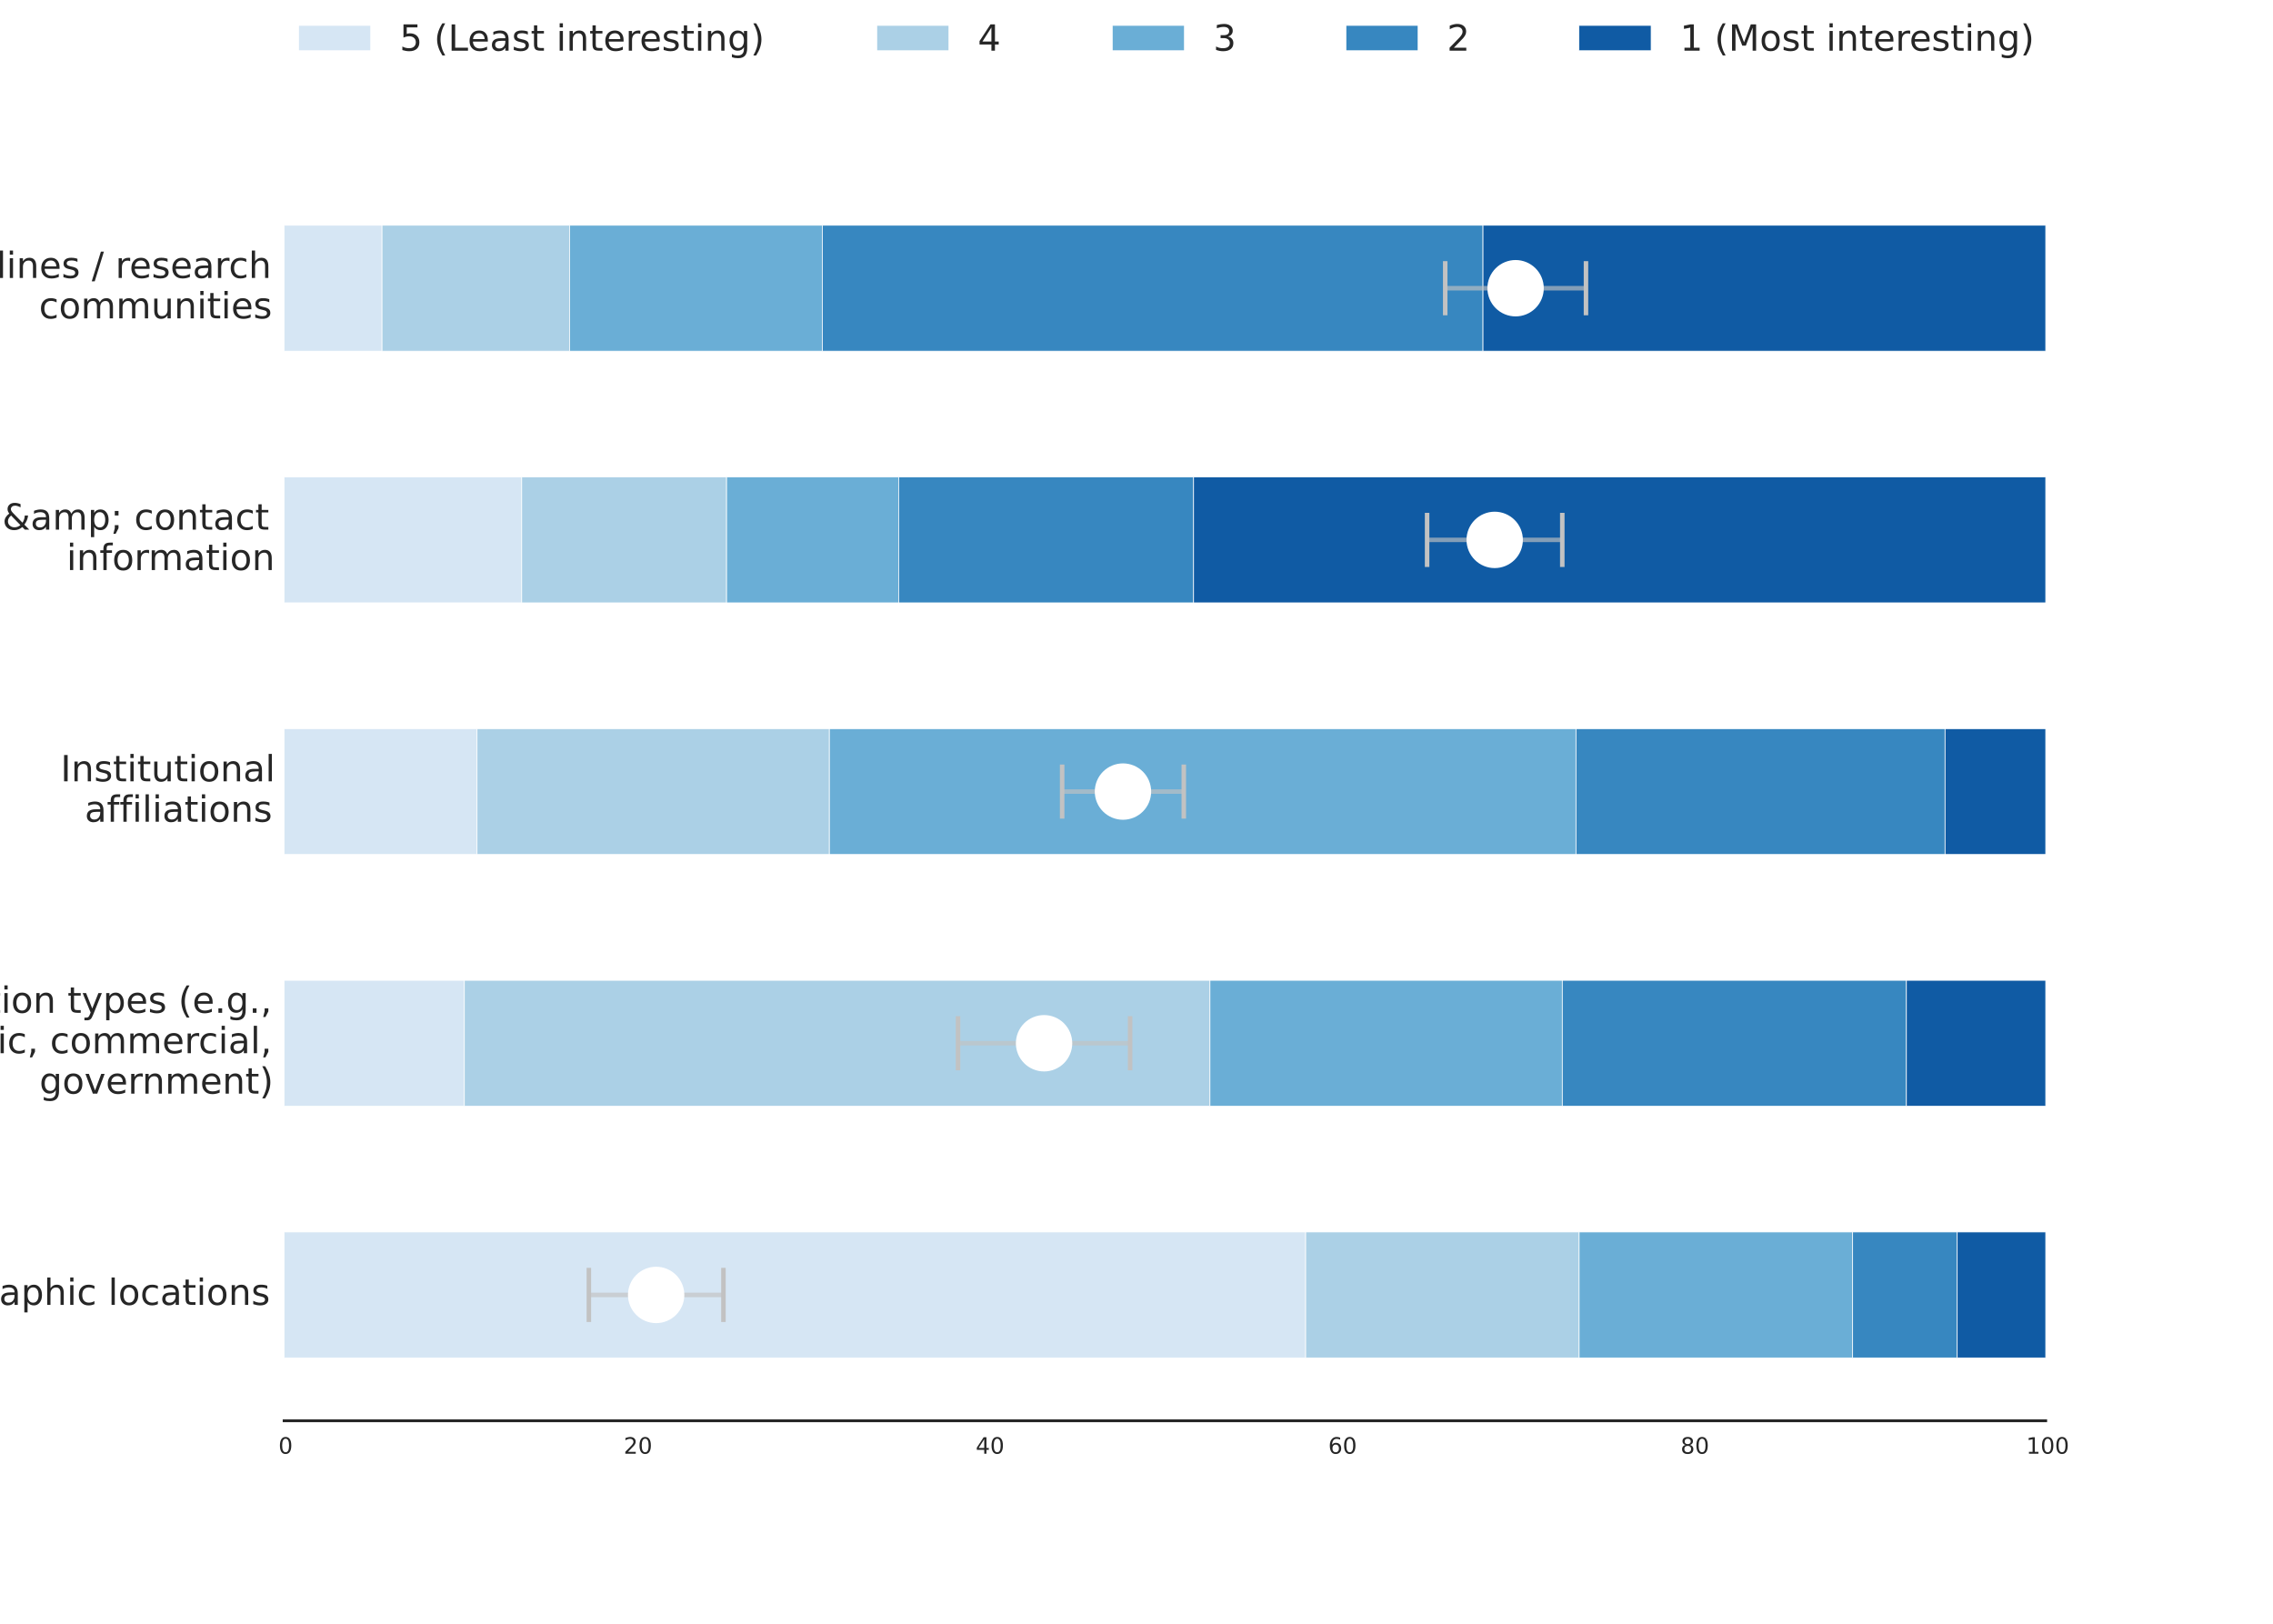 <?xml version="1.0" encoding="utf-8" standalone="no"?>
<!DOCTYPE svg PUBLIC "-//W3C//DTD SVG 1.1//EN"
  "http://www.w3.org/Graphics/SVG/1.1/DTD/svg11.dtd">
<!-- Created with matplotlib (http://matplotlib.org/) -->
<svg height="720pt" version="1.1" viewBox="0 0 1008 720" width="1008pt" xmlns="http://www.w3.org/2000/svg" xmlns:xlink="http://www.w3.org/1999/xlink">
 <defs>
  <style type="text/css">
*{stroke-linecap:butt;stroke-linejoin:round;}
  </style>
 </defs>
 <g id="figure_1">
  <g id="patch_1">
   <path d="
M0 720
L1008 720
L1008 0
L0 0
z
" style="fill:#ffffff;"/>
  </g>
  <g id="axes_1">
   <g id="patch_2">
    <path d="
M126 630
L907.2 630
L907.2 72
L126 72
z
" style="fill:#ffffff;"/>
   </g>
   <g id="matplotlib.axis_1">
    <g id="xtick_1">
     <g id="line2d_1">
      <defs>
       <path d="
M0 0
L0 0" id="m219da94a98" style="stroke:#262626;"/>
      </defs>
      <g>
       <use style="fill:#262626;stroke:#262626;" x="126.0" xlink:href="#m219da94a98" y="630.0"/>
      </g>
     </g>
     <g id="text_1">
      <!-- 0 -->
      <defs>
       <path d="
M31.781 66.406
Q24.172 66.406 20.328 58.906
Q16.5 51.422 16.5 36.375
Q16.5 21.391 20.328 13.891
Q24.172 6.391 31.781 6.391
Q39.453 6.391 43.281 13.891
Q47.125 21.391 47.125 36.375
Q47.125 51.422 43.281 58.906
Q39.453 66.406 31.781 66.406
M31.781 74.219
Q44.047 74.219 50.516 64.516
Q56.984 54.828 56.984 36.375
Q56.984 17.969 50.516 8.266
Q44.047 -1.422 31.781 -1.422
Q19.531 -1.422 13.062 8.266
Q6.594 17.969 6.594 36.375
Q6.594 54.828 13.062 64.516
Q19.531 74.219 31.781 74.219" id="BitstreamVeraSans-Roman-30"/>
      </defs>
      <g style="fill:#262626;" transform="translate(123.48 644.598)scale(0.1 -0.1)">
       <use xlink:href="#BitstreamVeraSans-Roman-30"/>
      </g>
     </g>
    </g>
    <g id="xtick_2">
     <g id="line2d_2">
      <g>
       <use style="fill:#262626;stroke:#262626;" x="282.24" xlink:href="#m219da94a98" y="630.0"/>
      </g>
     </g>
     <g id="text_2">
      <!-- 20 -->
      <defs>
       <path d="
M19.188 8.297
L53.609 8.297
L53.609 0
L7.328 0
L7.328 8.297
Q12.938 14.109 22.625 23.891
Q32.328 33.688 34.812 36.531
Q39.547 41.844 41.422 45.531
Q43.312 49.219 43.312 52.781
Q43.312 58.594 39.234 62.25
Q35.156 65.922 28.609 65.922
Q23.969 65.922 18.812 64.312
Q13.672 62.703 7.812 59.422
L7.812 69.391
Q13.766 71.781 18.938 73
Q24.125 74.219 28.422 74.219
Q39.75 74.219 46.484 68.547
Q53.219 62.891 53.219 53.422
Q53.219 48.922 51.531 44.891
Q49.859 40.875 45.406 35.406
Q44.188 33.984 37.641 27.219
Q31.109 20.453 19.188 8.297" id="BitstreamVeraSans-Roman-32"/>
      </defs>
      <g style="fill:#262626;" transform="translate(276.576 644.598)scale(0.1 -0.1)">
       <use xlink:href="#BitstreamVeraSans-Roman-32"/>
       <use x="63.623" xlink:href="#BitstreamVeraSans-Roman-30"/>
      </g>
     </g>
    </g>
    <g id="xtick_3">
     <g id="line2d_3">
      <g>
       <use style="fill:#262626;stroke:#262626;" x="438.48" xlink:href="#m219da94a98" y="630.0"/>
      </g>
     </g>
     <g id="text_3">
      <!-- 40 -->
      <defs>
       <path d="
M37.797 64.312
L12.891 25.391
L37.797 25.391
z

M35.203 72.906
L47.609 72.906
L47.609 25.391
L58.016 25.391
L58.016 17.188
L47.609 17.188
L47.609 0
L37.797 0
L37.797 17.188
L4.891 17.188
L4.891 26.703
z
" id="BitstreamVeraSans-Roman-34"/>
      </defs>
      <g style="fill:#262626;" transform="translate(432.694 644.598)scale(0.1 -0.1)">
       <use xlink:href="#BitstreamVeraSans-Roman-34"/>
       <use x="63.623" xlink:href="#BitstreamVeraSans-Roman-30"/>
      </g>
     </g>
    </g>
    <g id="xtick_4">
     <g id="line2d_4">
      <g>
       <use style="fill:#262626;stroke:#262626;" x="594.72" xlink:href="#m219da94a98" y="630.0"/>
      </g>
     </g>
     <g id="text_4">
      <!-- 60 -->
      <defs>
       <path d="
M33.016 40.375
Q26.375 40.375 22.484 35.828
Q18.609 31.297 18.609 23.391
Q18.609 15.531 22.484 10.953
Q26.375 6.391 33.016 6.391
Q39.656 6.391 43.531 10.953
Q47.406 15.531 47.406 23.391
Q47.406 31.297 43.531 35.828
Q39.656 40.375 33.016 40.375
M52.594 71.297
L52.594 62.312
Q48.875 64.062 45.094 64.984
Q41.312 65.922 37.594 65.922
Q27.828 65.922 22.672 59.328
Q17.531 52.734 16.797 39.406
Q19.672 43.656 24.016 45.922
Q28.375 48.188 33.594 48.188
Q44.578 48.188 50.953 41.516
Q57.328 34.859 57.328 23.391
Q57.328 12.156 50.688 5.359
Q44.047 -1.422 33.016 -1.422
Q20.359 -1.422 13.672 8.266
Q6.984 17.969 6.984 36.375
Q6.984 53.656 15.188 63.938
Q23.391 74.219 37.203 74.219
Q40.922 74.219 44.703 73.484
Q48.484 72.75 52.594 71.297" id="BitstreamVeraSans-Roman-36"/>
      </defs>
      <g style="fill:#262626;" transform="translate(589.039 644.598)scale(0.1 -0.1)">
       <use xlink:href="#BitstreamVeraSans-Roman-36"/>
       <use x="63.623" xlink:href="#BitstreamVeraSans-Roman-30"/>
      </g>
     </g>
    </g>
    <g id="xtick_5">
     <g id="line2d_5">
      <g>
       <use style="fill:#262626;stroke:#262626;" x="750.96" xlink:href="#m219da94a98" y="630.0"/>
      </g>
     </g>
     <g id="text_5">
      <!-- 80 -->
      <defs>
       <path d="
M31.781 34.625
Q24.75 34.625 20.719 30.859
Q16.703 27.094 16.703 20.516
Q16.703 13.922 20.719 10.156
Q24.75 6.391 31.781 6.391
Q38.812 6.391 42.859 10.172
Q46.922 13.969 46.922 20.516
Q46.922 27.094 42.891 30.859
Q38.875 34.625 31.781 34.625
M21.922 38.812
Q15.578 40.375 12.031 44.719
Q8.5 49.078 8.5 55.328
Q8.5 64.062 14.719 69.141
Q20.953 74.219 31.781 74.219
Q42.672 74.219 48.875 69.141
Q55.078 64.062 55.078 55.328
Q55.078 49.078 51.531 44.719
Q48 40.375 41.703 38.812
Q48.828 37.156 52.797 32.312
Q56.781 27.484 56.781 20.516
Q56.781 9.906 50.312 4.234
Q43.844 -1.422 31.781 -1.422
Q19.734 -1.422 13.25 4.234
Q6.781 9.906 6.781 20.516
Q6.781 27.484 10.781 32.312
Q14.797 37.156 21.922 38.812
M18.312 54.391
Q18.312 48.734 21.844 45.562
Q25.391 42.391 31.781 42.391
Q38.141 42.391 41.719 45.562
Q45.312 48.734 45.312 54.391
Q45.312 60.062 41.719 63.234
Q38.141 66.406 31.781 66.406
Q25.391 66.406 21.844 63.234
Q18.312 60.062 18.312 54.391" id="BitstreamVeraSans-Roman-38"/>
      </defs>
      <g style="fill:#262626;" transform="translate(745.269 644.598)scale(0.1 -0.1)">
       <use xlink:href="#BitstreamVeraSans-Roman-38"/>
       <use x="63.623" xlink:href="#BitstreamVeraSans-Roman-30"/>
      </g>
     </g>
    </g>
    <g id="xtick_6">
     <g id="line2d_6">
      <g>
       <use style="fill:#262626;stroke:#262626;" x="907.2" xlink:href="#m219da94a98" y="630.0"/>
      </g>
     </g>
     <g id="text_6">
      <!-- 100 -->
      <defs>
       <path d="
M12.406 8.297
L28.516 8.297
L28.516 63.922
L10.984 60.406
L10.984 69.391
L28.422 72.906
L38.281 72.906
L38.281 8.297
L54.391 8.297
L54.391 0
L12.406 0
z
" id="BitstreamVeraSans-Roman-31"/>
      </defs>
      <g style="fill:#262626;" transform="translate(898.538 644.598)scale(0.1 -0.1)">
       <use xlink:href="#BitstreamVeraSans-Roman-31"/>
       <use x="63.623" xlink:href="#BitstreamVeraSans-Roman-30"/>
       <use x="127.246" xlink:href="#BitstreamVeraSans-Roman-30"/>
      </g>
     </g>
    </g>
   </g>
   <g id="matplotlib.axis_2">
    <g id="ytick_1">
     <g id="line2d_7">
      <g>
       <use style="fill:#262626;stroke:#262626;" x="126.0" xlink:href="#m219da94a98" y="574.2"/>
      </g>
     </g>
     <g id="text_7">
      <!-- Geographic locations -->
      <defs>
       <path id="BitstreamVeraSans-Roman-20"/>
       <path d="
M54.891 33.016
L54.891 0
L45.906 0
L45.906 32.719
Q45.906 40.484 42.875 44.328
Q39.844 48.188 33.797 48.188
Q26.516 48.188 22.312 43.547
Q18.109 38.922 18.109 30.906
L18.109 0
L9.078 0
L9.078 54.688
L18.109 54.688
L18.109 46.188
Q21.344 51.125 25.703 53.562
Q30.078 56 35.797 56
Q45.219 56 50.047 50.172
Q54.891 44.344 54.891 33.016" id="BitstreamVeraSans-Roman-6e"/>
       <path d="
M34.281 27.484
Q23.391 27.484 19.188 25
Q14.984 22.516 14.984 16.5
Q14.984 11.719 18.141 8.906
Q21.297 6.109 26.703 6.109
Q34.188 6.109 38.703 11.406
Q43.219 16.703 43.219 25.484
L43.219 27.484
z

M52.203 31.203
L52.203 0
L43.219 0
L43.219 8.297
Q40.141 3.328 35.547 0.953
Q30.953 -1.422 24.312 -1.422
Q15.922 -1.422 10.953 3.297
Q6 8.016 6 15.922
Q6 25.141 12.172 29.828
Q18.359 34.516 30.609 34.516
L43.219 34.516
L43.219 35.406
Q43.219 41.609 39.141 45
Q35.062 48.391 27.688 48.391
Q23 48.391 18.547 47.266
Q14.109 46.141 10.016 43.891
L10.016 52.203
Q14.938 54.109 19.578 55.047
Q24.219 56 28.609 56
Q40.484 56 46.344 49.844
Q52.203 43.703 52.203 31.203" id="BitstreamVeraSans-Roman-61"/>
       <path d="
M30.609 48.391
Q23.391 48.391 19.188 42.75
Q14.984 37.109 14.984 27.297
Q14.984 17.484 19.156 11.844
Q23.344 6.203 30.609 6.203
Q37.797 6.203 41.984 11.859
Q46.188 17.531 46.188 27.297
Q46.188 37.016 41.984 42.703
Q37.797 48.391 30.609 48.391
M30.609 56
Q42.328 56 49.016 48.375
Q55.719 40.766 55.719 27.297
Q55.719 13.875 49.016 6.219
Q42.328 -1.422 30.609 -1.422
Q18.844 -1.422 12.172 6.219
Q5.516 13.875 5.516 27.297
Q5.516 40.766 12.172 48.375
Q18.844 56 30.609 56" id="BitstreamVeraSans-Roman-6f"/>
       <path d="
M9.422 75.984
L18.406 75.984
L18.406 0
L9.422 0
z
" id="BitstreamVeraSans-Roman-6c"/>
       <path d="
M44.281 53.078
L44.281 44.578
Q40.484 46.531 36.375 47.5
Q32.281 48.484 27.875 48.484
Q21.188 48.484 17.844 46.438
Q14.5 44.391 14.5 40.281
Q14.5 37.156 16.891 35.375
Q19.281 33.594 26.516 31.984
L29.594 31.297
Q39.156 29.25 43.188 25.516
Q47.219 21.781 47.219 15.094
Q47.219 7.469 41.188 3.016
Q35.156 -1.422 24.609 -1.422
Q20.219 -1.422 15.453 -0.562
Q10.688 0.297 5.422 2
L5.422 11.281
Q10.406 8.688 15.234 7.391
Q20.062 6.109 24.812 6.109
Q31.156 6.109 34.562 8.281
Q37.984 10.453 37.984 14.406
Q37.984 18.062 35.516 20.016
Q33.062 21.969 24.703 23.781
L21.578 24.516
Q13.234 26.266 9.516 29.906
Q5.812 33.547 5.812 39.891
Q5.812 47.609 11.281 51.797
Q16.75 56 26.812 56
Q31.781 56 36.172 55.266
Q40.578 54.547 44.281 53.078" id="BitstreamVeraSans-Roman-73"/>
       <path d="
M59.516 10.406
L59.516 29.984
L43.406 29.984
L43.406 38.094
L69.281 38.094
L69.281 6.781
Q63.578 2.734 56.688 0.656
Q49.812 -1.422 42 -1.422
Q24.906 -1.422 15.25 8.562
Q5.609 18.562 5.609 36.375
Q5.609 54.25 15.25 64.234
Q24.906 74.219 42 74.219
Q49.125 74.219 55.547 72.453
Q61.969 70.703 67.391 67.281
L67.391 56.781
Q61.922 61.422 55.766 63.766
Q49.609 66.109 42.828 66.109
Q29.438 66.109 22.719 58.641
Q16.016 51.172 16.016 36.375
Q16.016 21.625 22.719 14.156
Q29.438 6.688 42.828 6.688
Q48.047 6.688 52.141 7.594
Q56.25 8.5 59.516 10.406" id="BitstreamVeraSans-Roman-47"/>
       <path d="
M9.422 54.688
L18.406 54.688
L18.406 0
L9.422 0
z

M9.422 75.984
L18.406 75.984
L18.406 64.594
L9.422 64.594
z
" id="BitstreamVeraSans-Roman-69"/>
       <path d="
M54.891 33.016
L54.891 0
L45.906 0
L45.906 32.719
Q45.906 40.484 42.875 44.328
Q39.844 48.188 33.797 48.188
Q26.516 48.188 22.312 43.547
Q18.109 38.922 18.109 30.906
L18.109 0
L9.078 0
L9.078 75.984
L18.109 75.984
L18.109 46.188
Q21.344 51.125 25.703 53.562
Q30.078 56 35.797 56
Q45.219 56 50.047 50.172
Q54.891 44.344 54.891 33.016" id="BitstreamVeraSans-Roman-68"/>
       <path d="
M48.781 52.594
L48.781 44.188
Q44.969 46.297 41.141 47.344
Q37.312 48.391 33.406 48.391
Q24.656 48.391 19.812 42.844
Q14.984 37.312 14.984 27.297
Q14.984 17.281 19.812 11.734
Q24.656 6.203 33.406 6.203
Q37.312 6.203 41.141 7.25
Q44.969 8.297 48.781 10.406
L48.781 2.094
Q45.016 0.344 40.984 -0.531
Q36.969 -1.422 32.422 -1.422
Q20.062 -1.422 12.781 6.344
Q5.516 14.109 5.516 27.297
Q5.516 40.672 12.859 48.328
Q20.219 56 33.016 56
Q37.156 56 41.109 55.141
Q45.062 54.297 48.781 52.594" id="BitstreamVeraSans-Roman-63"/>
       <path d="
M56.203 29.594
L56.203 25.203
L14.891 25.203
Q15.484 15.922 20.484 11.062
Q25.484 6.203 34.422 6.203
Q39.594 6.203 44.453 7.469
Q49.312 8.734 54.109 11.281
L54.109 2.781
Q49.266 0.734 44.188 -0.344
Q39.109 -1.422 33.891 -1.422
Q20.797 -1.422 13.156 6.188
Q5.516 13.812 5.516 26.812
Q5.516 40.234 12.766 48.109
Q20.016 56 32.328 56
Q43.359 56 49.781 48.891
Q56.203 41.797 56.203 29.594
M47.219 32.234
Q47.125 39.594 43.094 43.984
Q39.062 48.391 32.422 48.391
Q24.906 48.391 20.391 44.141
Q15.875 39.891 15.188 32.172
z
" id="BitstreamVeraSans-Roman-65"/>
       <path d="
M45.406 27.984
Q45.406 37.75 41.375 43.109
Q37.359 48.484 30.078 48.484
Q22.859 48.484 18.828 43.109
Q14.797 37.75 14.797 27.984
Q14.797 18.266 18.828 12.891
Q22.859 7.516 30.078 7.516
Q37.359 7.516 41.375 12.891
Q45.406 18.266 45.406 27.984
M54.391 6.781
Q54.391 -7.172 48.188 -13.984
Q42 -20.797 29.203 -20.797
Q24.469 -20.797 20.266 -20.094
Q16.062 -19.391 12.109 -17.922
L12.109 -9.188
Q16.062 -11.328 19.922 -12.344
Q23.781 -13.375 27.781 -13.375
Q36.625 -13.375 41.016 -8.766
Q45.406 -4.156 45.406 5.172
L45.406 9.625
Q42.625 4.781 38.281 2.391
Q33.938 0 27.875 0
Q17.828 0 11.672 7.656
Q5.516 15.328 5.516 27.984
Q5.516 40.672 11.672 48.328
Q17.828 56 27.875 56
Q33.938 56 38.281 53.609
Q42.625 51.219 45.406 46.391
L45.406 54.688
L54.391 54.688
z
" id="BitstreamVeraSans-Roman-67"/>
       <path d="
M41.109 46.297
Q39.594 47.172 37.812 47.578
Q36.031 48 33.891 48
Q26.266 48 22.188 43.047
Q18.109 38.094 18.109 28.812
L18.109 0
L9.078 0
L9.078 54.688
L18.109 54.688
L18.109 46.188
Q20.953 51.172 25.484 53.578
Q30.031 56 36.531 56
Q37.453 56 38.578 55.875
Q39.703 55.766 41.062 55.516
z
" id="BitstreamVeraSans-Roman-72"/>
       <path d="
M18.312 70.219
L18.312 54.688
L36.812 54.688
L36.812 47.703
L18.312 47.703
L18.312 18.016
Q18.312 11.328 20.141 9.422
Q21.969 7.516 27.594 7.516
L36.812 7.516
L36.812 0
L27.594 0
Q17.188 0 13.234 3.875
Q9.281 7.766 9.281 18.016
L9.281 47.703
L2.688 47.703
L2.688 54.688
L9.281 54.688
L9.281 70.219
z
" id="BitstreamVeraSans-Roman-74"/>
       <path d="
M18.109 8.203
L18.109 -20.797
L9.078 -20.797
L9.078 54.688
L18.109 54.688
L18.109 46.391
Q20.953 51.266 25.266 53.625
Q29.594 56 35.594 56
Q45.562 56 51.781 48.094
Q58.016 40.188 58.016 27.297
Q58.016 14.406 51.781 6.484
Q45.562 -1.422 35.594 -1.422
Q29.594 -1.422 25.266 0.953
Q20.953 3.328 18.109 8.203
M48.688 27.297
Q48.688 37.203 44.609 42.844
Q40.531 48.484 33.406 48.484
Q26.266 48.484 22.188 42.844
Q18.109 37.203 18.109 27.297
Q18.109 17.391 22.188 11.75
Q26.266 6.109 33.406 6.109
Q40.531 6.109 44.609 11.75
Q48.688 17.391 48.688 27.297" id="BitstreamVeraSans-Roman-70"/>
      </defs>
      <g style="fill:#262626;" transform="translate(-49.237 578.615)scale(0.16 -0.16)">
       <use xlink:href="#BitstreamVeraSans-Roman-47"/>
       <use x="77.49" xlink:href="#BitstreamVeraSans-Roman-65"/>
       <use x="139.014" xlink:href="#BitstreamVeraSans-Roman-6f"/>
       <use x="200.195" xlink:href="#BitstreamVeraSans-Roman-67"/>
       <use x="263.672" xlink:href="#BitstreamVeraSans-Roman-72"/>
       <use x="304.785" xlink:href="#BitstreamVeraSans-Roman-61"/>
       <use x="366.064" xlink:href="#BitstreamVeraSans-Roman-70"/>
       <use x="429.541" xlink:href="#BitstreamVeraSans-Roman-68"/>
       <use x="492.92" xlink:href="#BitstreamVeraSans-Roman-69"/>
       <use x="520.703" xlink:href="#BitstreamVeraSans-Roman-63"/>
       <use x="575.684" xlink:href="#BitstreamVeraSans-Roman-20"/>
       <use x="607.471" xlink:href="#BitstreamVeraSans-Roman-6c"/>
       <use x="635.254" xlink:href="#BitstreamVeraSans-Roman-6f"/>
       <use x="696.436" xlink:href="#BitstreamVeraSans-Roman-63"/>
       <use x="751.416" xlink:href="#BitstreamVeraSans-Roman-61"/>
       <use x="812.695" xlink:href="#BitstreamVeraSans-Roman-74"/>
       <use x="851.904" xlink:href="#BitstreamVeraSans-Roman-69"/>
       <use x="879.688" xlink:href="#BitstreamVeraSans-Roman-6f"/>
       <use x="940.869" xlink:href="#BitstreamVeraSans-Roman-6e"/>
       <use x="1004.248" xlink:href="#BitstreamVeraSans-Roman-73"/>
      </g>
     </g>
    </g>
    <g id="ytick_2">
     <g id="line2d_8">
      <g>
       <use style="fill:#262626;stroke:#262626;" x="126.0" xlink:href="#m219da94a98" y="462.6"/>
      </g>
     </g>
     <g id="text_8">
      <!-- Institution types (e.g., -->
      <defs>
       <path d="
M31 75.875
Q24.469 64.656 21.281 53.656
Q18.109 42.672 18.109 31.391
Q18.109 20.125 21.312 9.062
Q24.516 -2 31 -13.188
L23.188 -13.188
Q15.875 -1.703 12.234 9.375
Q8.594 20.453 8.594 31.391
Q8.594 42.281 12.203 53.312
Q15.828 64.359 23.188 75.875
z
" id="BitstreamVeraSans-Roman-28"/>
       <path d="
M11.719 12.406
L22.016 12.406
L22.016 4
L14.016 -11.625
L7.719 -11.625
L11.719 4
z
" id="BitstreamVeraSans-Roman-2c"/>
       <path d="
M10.688 12.406
L21 12.406
L21 0
L10.688 0
z
" id="BitstreamVeraSans-Roman-2e"/>
       <path d="
M32.172 -5.078
Q28.375 -14.844 24.75 -17.812
Q21.141 -20.797 15.094 -20.797
L7.906 -20.797
L7.906 -13.281
L13.188 -13.281
Q16.891 -13.281 18.938 -11.516
Q21 -9.766 23.484 -3.219
L25.094 0.875
L2.984 54.688
L12.5 54.688
L29.594 11.922
L46.688 54.688
L56.203 54.688
z
" id="BitstreamVeraSans-Roman-79"/>
       <path d="
M8.5 21.578
L8.5 54.688
L17.484 54.688
L17.484 21.922
Q17.484 14.156 20.5 10.266
Q23.531 6.391 29.594 6.391
Q36.859 6.391 41.078 11.031
Q45.312 15.672 45.312 23.688
L45.312 54.688
L54.297 54.688
L54.297 0
L45.312 0
L45.312 8.406
Q42.047 3.422 37.719 1
Q33.406 -1.422 27.688 -1.422
Q18.266 -1.422 13.375 4.438
Q8.5 10.297 8.5 21.578" id="BitstreamVeraSans-Roman-75"/>
       <path d="
M9.812 72.906
L19.672 72.906
L19.672 0
L9.812 0
z
" id="BitstreamVeraSans-Roman-49"/>
      </defs>
      <g style="fill:#262626;" transform="translate(-56.16 449.099)scale(0.16 -0.16)">
       <use xlink:href="#BitstreamVeraSans-Roman-49"/>
       <use x="29.492" xlink:href="#BitstreamVeraSans-Roman-6e"/>
       <use x="92.871" xlink:href="#BitstreamVeraSans-Roman-73"/>
       <use x="144.971" xlink:href="#BitstreamVeraSans-Roman-74"/>
       <use x="184.18" xlink:href="#BitstreamVeraSans-Roman-69"/>
       <use x="211.963" xlink:href="#BitstreamVeraSans-Roman-74"/>
       <use x="251.172" xlink:href="#BitstreamVeraSans-Roman-75"/>
       <use x="314.551" xlink:href="#BitstreamVeraSans-Roman-74"/>
       <use x="353.76" xlink:href="#BitstreamVeraSans-Roman-69"/>
       <use x="381.543" xlink:href="#BitstreamVeraSans-Roman-6f"/>
       <use x="442.725" xlink:href="#BitstreamVeraSans-Roman-6e"/>
       <use x="506.104" xlink:href="#BitstreamVeraSans-Roman-20"/>
       <use x="537.891" xlink:href="#BitstreamVeraSans-Roman-74"/>
       <use x="577.1" xlink:href="#BitstreamVeraSans-Roman-79"/>
       <use x="636.279" xlink:href="#BitstreamVeraSans-Roman-70"/>
       <use x="699.756" xlink:href="#BitstreamVeraSans-Roman-65"/>
       <use x="761.279" xlink:href="#BitstreamVeraSans-Roman-73"/>
       <use x="813.379" xlink:href="#BitstreamVeraSans-Roman-20"/>
       <use x="845.166" xlink:href="#BitstreamVeraSans-Roman-28"/>
       <use x="884.18" xlink:href="#BitstreamVeraSans-Roman-65"/>
       <use x="945.703" xlink:href="#BitstreamVeraSans-Roman-2e"/>
       <use x="977.49" xlink:href="#BitstreamVeraSans-Roman-67"/>
       <use x="1040.967" xlink:href="#BitstreamVeraSans-Roman-2e"/>
       <use x="1072.754" xlink:href="#BitstreamVeraSans-Roman-2c"/>
      </g>
      <!-- academic, commercial, -->
      <defs>
       <path d="
M45.406 46.391
L45.406 75.984
L54.391 75.984
L54.391 0
L45.406 0
L45.406 8.203
Q42.578 3.328 38.25 0.953
Q33.938 -1.422 27.875 -1.422
Q17.969 -1.422 11.734 6.484
Q5.516 14.406 5.516 27.297
Q5.516 40.188 11.734 48.094
Q17.969 56 27.875 56
Q33.938 56 38.25 53.625
Q42.578 51.266 45.406 46.391
M14.797 27.297
Q14.797 17.391 18.875 11.75
Q22.953 6.109 30.078 6.109
Q37.203 6.109 41.297 11.75
Q45.406 17.391 45.406 27.297
Q45.406 37.203 41.297 42.844
Q37.203 48.484 30.078 48.484
Q22.953 48.484 18.875 42.844
Q14.797 37.203 14.797 27.297" id="BitstreamVeraSans-Roman-64"/>
       <path d="
M52 44.188
Q55.375 50.25 60.062 53.125
Q64.75 56 71.094 56
Q79.641 56 84.281 50.016
Q88.922 44.047 88.922 33.016
L88.922 0
L79.891 0
L79.891 32.719
Q79.891 40.578 77.094 44.375
Q74.312 48.188 68.609 48.188
Q61.625 48.188 57.562 43.547
Q53.516 38.922 53.516 30.906
L53.516 0
L44.484 0
L44.484 32.719
Q44.484 40.625 41.703 44.406
Q38.922 48.188 33.109 48.188
Q26.219 48.188 22.156 43.531
Q18.109 38.875 18.109 30.906
L18.109 0
L9.078 0
L9.078 54.688
L18.109 54.688
L18.109 46.188
Q21.188 51.219 25.484 53.609
Q29.781 56 35.688 56
Q41.656 56 45.828 52.969
Q50 49.953 52 44.188" id="BitstreamVeraSans-Roman-6d"/>
      </defs>
      <g style="fill:#262626;" transform="translate(-65.243 467.015)scale(0.16 -0.16)">
       <use xlink:href="#BitstreamVeraSans-Roman-61"/>
       <use x="61.279" xlink:href="#BitstreamVeraSans-Roman-63"/>
       <use x="116.26" xlink:href="#BitstreamVeraSans-Roman-61"/>
       <use x="177.539" xlink:href="#BitstreamVeraSans-Roman-64"/>
       <use x="241.016" xlink:href="#BitstreamVeraSans-Roman-65"/>
       <use x="302.539" xlink:href="#BitstreamVeraSans-Roman-6d"/>
       <use x="399.951" xlink:href="#BitstreamVeraSans-Roman-69"/>
       <use x="427.734" xlink:href="#BitstreamVeraSans-Roman-63"/>
       <use x="482.715" xlink:href="#BitstreamVeraSans-Roman-2c"/>
       <use x="514.502" xlink:href="#BitstreamVeraSans-Roman-20"/>
       <use x="546.289" xlink:href="#BitstreamVeraSans-Roman-63"/>
       <use x="601.27" xlink:href="#BitstreamVeraSans-Roman-6f"/>
       <use x="662.451" xlink:href="#BitstreamVeraSans-Roman-6d"/>
       <use x="759.863" xlink:href="#BitstreamVeraSans-Roman-6d"/>
       <use x="857.275" xlink:href="#BitstreamVeraSans-Roman-65"/>
       <use x="918.799" xlink:href="#BitstreamVeraSans-Roman-72"/>
       <use x="957.662" xlink:href="#BitstreamVeraSans-Roman-63"/>
       <use x="1012.643" xlink:href="#BitstreamVeraSans-Roman-69"/>
       <use x="1040.426" xlink:href="#BitstreamVeraSans-Roman-61"/>
       <use x="1101.705" xlink:href="#BitstreamVeraSans-Roman-6c"/>
       <use x="1129.488" xlink:href="#BitstreamVeraSans-Roman-2c"/>
      </g>
      <!-- government) -->
      <defs>
       <path d="
M2.984 54.688
L12.5 54.688
L29.594 8.797
L46.688 54.688
L56.203 54.688
L35.688 0
L23.484 0
z
" id="BitstreamVeraSans-Roman-76"/>
       <path d="
M8.016 75.875
L15.828 75.875
Q23.141 64.359 26.781 53.312
Q30.422 42.281 30.422 31.391
Q30.422 20.453 26.781 9.375
Q23.141 -1.703 15.828 -13.188
L8.016 -13.188
Q14.5 -2 17.703 9.062
Q20.906 20.125 20.906 31.391
Q20.906 42.672 17.703 53.656
Q14.5 64.656 8.016 75.875" id="BitstreamVeraSans-Roman-29"/>
      </defs>
      <g style="fill:#262626;" transform="translate(17.473 484.932)scale(0.16 -0.16)">
       <use xlink:href="#BitstreamVeraSans-Roman-67"/>
       <use x="63.477" xlink:href="#BitstreamVeraSans-Roman-6f"/>
       <use x="124.658" xlink:href="#BitstreamVeraSans-Roman-76"/>
       <use x="183.838" xlink:href="#BitstreamVeraSans-Roman-65"/>
       <use x="245.361" xlink:href="#BitstreamVeraSans-Roman-72"/>
       <use x="284.725" xlink:href="#BitstreamVeraSans-Roman-6e"/>
       <use x="348.104" xlink:href="#BitstreamVeraSans-Roman-6d"/>
       <use x="445.516" xlink:href="#BitstreamVeraSans-Roman-65"/>
       <use x="507.039" xlink:href="#BitstreamVeraSans-Roman-6e"/>
       <use x="570.418" xlink:href="#BitstreamVeraSans-Roman-74"/>
       <use x="609.627" xlink:href="#BitstreamVeraSans-Roman-29"/>
      </g>
     </g>
    </g>
    <g id="ytick_3">
     <g id="line2d_9">
      <g>
       <use style="fill:#262626;stroke:#262626;" x="126.0" xlink:href="#m219da94a98" y="351.0"/>
      </g>
     </g>
     <g id="text_9">
      <!-- Institutional -->
      <g style="fill:#262626;" transform="translate(26.848 346.457)scale(0.16 -0.16)">
       <use xlink:href="#BitstreamVeraSans-Roman-49"/>
       <use x="29.492" xlink:href="#BitstreamVeraSans-Roman-6e"/>
       <use x="92.871" xlink:href="#BitstreamVeraSans-Roman-73"/>
       <use x="144.971" xlink:href="#BitstreamVeraSans-Roman-74"/>
       <use x="184.18" xlink:href="#BitstreamVeraSans-Roman-69"/>
       <use x="211.963" xlink:href="#BitstreamVeraSans-Roman-74"/>
       <use x="251.172" xlink:href="#BitstreamVeraSans-Roman-75"/>
       <use x="314.551" xlink:href="#BitstreamVeraSans-Roman-74"/>
       <use x="353.76" xlink:href="#BitstreamVeraSans-Roman-69"/>
       <use x="381.543" xlink:href="#BitstreamVeraSans-Roman-6f"/>
       <use x="442.725" xlink:href="#BitstreamVeraSans-Roman-6e"/>
       <use x="506.104" xlink:href="#BitstreamVeraSans-Roman-61"/>
       <use x="567.383" xlink:href="#BitstreamVeraSans-Roman-6c"/>
      </g>
      <!-- affiliations -->
      <defs>
       <path d="
M37.109 75.984
L37.109 68.5
L28.516 68.5
Q23.688 68.5 21.797 66.547
Q19.922 64.594 19.922 59.516
L19.922 54.688
L34.719 54.688
L34.719 47.703
L19.922 47.703
L19.922 0
L10.891 0
L10.891 47.703
L2.297 47.703
L2.297 54.688
L10.891 54.688
L10.891 58.5
Q10.891 67.625 15.141 71.797
Q19.391 75.984 28.609 75.984
z
" id="BitstreamVeraSans-Roman-66"/>
      </defs>
      <g style="fill:#262626;" transform="translate(37.547 364.373)scale(0.16 -0.16)">
       <use xlink:href="#BitstreamVeraSans-Roman-61"/>
       <use x="61.279" xlink:href="#BitstreamVeraSans-Roman-66"/>
       <use x="96.484" xlink:href="#BitstreamVeraSans-Roman-66"/>
       <use x="131.689" xlink:href="#BitstreamVeraSans-Roman-69"/>
       <use x="159.473" xlink:href="#BitstreamVeraSans-Roman-6c"/>
       <use x="187.256" xlink:href="#BitstreamVeraSans-Roman-69"/>
       <use x="215.039" xlink:href="#BitstreamVeraSans-Roman-61"/>
       <use x="276.318" xlink:href="#BitstreamVeraSans-Roman-74"/>
       <use x="315.527" xlink:href="#BitstreamVeraSans-Roman-69"/>
       <use x="343.311" xlink:href="#BitstreamVeraSans-Roman-6f"/>
       <use x="404.492" xlink:href="#BitstreamVeraSans-Roman-6e"/>
       <use x="467.871" xlink:href="#BitstreamVeraSans-Roman-73"/>
      </g>
     </g>
    </g>
    <g id="ytick_4">
     <g id="line2d_10">
      <g>
       <use style="fill:#262626;stroke:#262626;" x="126.0" xlink:href="#m219da94a98" y="239.4"/>
      </g>
     </g>
     <g id="text_10">
      <!-- Names &amp;amp; contact -->
      <defs>
       <path d="
M11.719 51.703
L22.016 51.703
L22.016 39.312
L11.719 39.312
z

M11.719 12.406
L22.016 12.406
L22.016 4
L14.016 -11.625
L7.719 -11.625
L11.719 4
z
" id="BitstreamVeraSans-Roman-3b"/>
       <path d="
M9.812 72.906
L23.094 72.906
L55.422 11.922
L55.422 72.906
L64.984 72.906
L64.984 0
L51.703 0
L19.391 60.984
L19.391 0
L9.812 0
z
" id="BitstreamVeraSans-Roman-4e"/>
       <path d="
M24.312 39.203
Q19.875 35.25 17.797 31.312
Q15.719 27.391 15.719 23.094
Q15.719 15.969 20.891 11.234
Q26.078 6.5 33.891 6.5
Q38.531 6.5 42.578 8.031
Q46.625 9.578 50.203 12.703
z

M31.203 44.672
L56 19.281
Q58.891 23.641 60.5 28.594
Q62.109 33.547 62.406 39.109
L71.484 39.109
Q70.906 32.672 68.359 26.359
Q65.828 20.062 61.281 13.922
L74.906 0
L62.594 0
L55.609 7.172
Q50.531 2.828 44.969 0.703
Q39.406 -1.422 33.016 -1.422
Q21.234 -1.422 13.766 5.297
Q6.297 12.016 6.297 22.516
Q6.297 28.766 9.562 34.25
Q12.844 39.75 19.391 44.578
Q17.047 47.656 15.812 50.703
Q14.594 53.766 14.594 56.688
Q14.594 64.594 20.016 69.406
Q25.438 74.219 34.422 74.219
Q38.484 74.219 42.5 73.344
Q46.531 72.469 50.688 70.703
L50.688 61.812
Q46.438 64.109 42.578 65.297
Q38.719 66.5 35.406 66.5
Q30.281 66.5 27.078 63.781
Q23.875 61.078 23.875 56.781
Q23.875 54.297 25.312 51.781
Q26.766 49.266 31.203 44.672" id="BitstreamVeraSans-Roman-26"/>
      </defs>
      <g style="fill:#262626;" transform="translate(-59.617 234.857)scale(0.16 -0.16)">
       <use xlink:href="#BitstreamVeraSans-Roman-4e"/>
       <use x="74.805" xlink:href="#BitstreamVeraSans-Roman-61"/>
       <use x="136.084" xlink:href="#BitstreamVeraSans-Roman-6d"/>
       <use x="233.496" xlink:href="#BitstreamVeraSans-Roman-65"/>
       <use x="295.02" xlink:href="#BitstreamVeraSans-Roman-73"/>
       <use x="347.119" xlink:href="#BitstreamVeraSans-Roman-20"/>
       <use x="378.906" xlink:href="#BitstreamVeraSans-Roman-26"/>
       <use x="456.885" xlink:href="#BitstreamVeraSans-Roman-61"/>
       <use x="518.164" xlink:href="#BitstreamVeraSans-Roman-6d"/>
       <use x="615.576" xlink:href="#BitstreamVeraSans-Roman-70"/>
       <use x="679.053" xlink:href="#BitstreamVeraSans-Roman-3b"/>
       <use x="712.744" xlink:href="#BitstreamVeraSans-Roman-20"/>
       <use x="744.531" xlink:href="#BitstreamVeraSans-Roman-63"/>
       <use x="799.512" xlink:href="#BitstreamVeraSans-Roman-6f"/>
       <use x="860.693" xlink:href="#BitstreamVeraSans-Roman-6e"/>
       <use x="924.072" xlink:href="#BitstreamVeraSans-Roman-74"/>
       <use x="963.281" xlink:href="#BitstreamVeraSans-Roman-61"/>
       <use x="1024.561" xlink:href="#BitstreamVeraSans-Roman-63"/>
       <use x="1079.541" xlink:href="#BitstreamVeraSans-Roman-74"/>
      </g>
      <!-- information -->
      <g style="fill:#262626;" transform="translate(29.523 252.773)scale(0.16 -0.16)">
       <use xlink:href="#BitstreamVeraSans-Roman-69"/>
       <use x="27.783" xlink:href="#BitstreamVeraSans-Roman-6e"/>
       <use x="91.162" xlink:href="#BitstreamVeraSans-Roman-66"/>
       <use x="126.367" xlink:href="#BitstreamVeraSans-Roman-6f"/>
       <use x="187.549" xlink:href="#BitstreamVeraSans-Roman-72"/>
       <use x="226.912" xlink:href="#BitstreamVeraSans-Roman-6d"/>
       <use x="324.324" xlink:href="#BitstreamVeraSans-Roman-61"/>
       <use x="385.604" xlink:href="#BitstreamVeraSans-Roman-74"/>
       <use x="424.812" xlink:href="#BitstreamVeraSans-Roman-69"/>
       <use x="452.596" xlink:href="#BitstreamVeraSans-Roman-6f"/>
       <use x="513.777" xlink:href="#BitstreamVeraSans-Roman-6e"/>
      </g>
     </g>
    </g>
    <g id="ytick_5">
     <g id="line2d_11">
      <g>
       <use style="fill:#262626;stroke:#262626;" x="126.0" xlink:href="#m219da94a98" y="127.8"/>
      </g>
     </g>
     <g id="text_11">
      <!-- Disciplines / research -->
      <defs>
       <path d="
M19.672 64.797
L19.672 8.109
L31.594 8.109
Q46.688 8.109 53.688 14.938
Q60.688 21.781 60.688 36.531
Q60.688 51.172 53.688 57.984
Q46.688 64.797 31.594 64.797
z

M9.812 72.906
L30.078 72.906
Q51.266 72.906 61.172 64.094
Q71.094 55.281 71.094 36.531
Q71.094 17.672 61.125 8.828
Q51.172 0 30.078 0
L9.812 0
z
" id="BitstreamVeraSans-Roman-44"/>
       <path d="
M25.391 72.906
L33.688 72.906
L8.297 -9.281
L0 -9.281
z
" id="BitstreamVeraSans-Roman-2f"/>
      </defs>
      <g style="fill:#262626;" transform="translate(-50.115 123.257)scale(0.16 -0.16)">
       <use xlink:href="#BitstreamVeraSans-Roman-44"/>
       <use x="77.002" xlink:href="#BitstreamVeraSans-Roman-69"/>
       <use x="104.785" xlink:href="#BitstreamVeraSans-Roman-73"/>
       <use x="156.885" xlink:href="#BitstreamVeraSans-Roman-63"/>
       <use x="211.865" xlink:href="#BitstreamVeraSans-Roman-69"/>
       <use x="239.648" xlink:href="#BitstreamVeraSans-Roman-70"/>
       <use x="303.125" xlink:href="#BitstreamVeraSans-Roman-6c"/>
       <use x="330.908" xlink:href="#BitstreamVeraSans-Roman-69"/>
       <use x="358.691" xlink:href="#BitstreamVeraSans-Roman-6e"/>
       <use x="422.07" xlink:href="#BitstreamVeraSans-Roman-65"/>
       <use x="483.594" xlink:href="#BitstreamVeraSans-Roman-73"/>
       <use x="535.693" xlink:href="#BitstreamVeraSans-Roman-20"/>
       <use x="567.48" xlink:href="#BitstreamVeraSans-Roman-2f"/>
       <use x="601.172" xlink:href="#BitstreamVeraSans-Roman-20"/>
       <use x="632.959" xlink:href="#BitstreamVeraSans-Roman-72"/>
       <use x="671.822" xlink:href="#BitstreamVeraSans-Roman-65"/>
       <use x="733.346" xlink:href="#BitstreamVeraSans-Roman-73"/>
       <use x="785.445" xlink:href="#BitstreamVeraSans-Roman-65"/>
       <use x="846.969" xlink:href="#BitstreamVeraSans-Roman-61"/>
       <use x="908.248" xlink:href="#BitstreamVeraSans-Roman-72"/>
       <use x="947.111" xlink:href="#BitstreamVeraSans-Roman-63"/>
       <use x="1002.092" xlink:href="#BitstreamVeraSans-Roman-68"/>
      </g>
      <!-- communities -->
      <g style="fill:#262626;" transform="translate(17.282 141.173)scale(0.16 -0.16)">
       <use xlink:href="#BitstreamVeraSans-Roman-63"/>
       <use x="54.98" xlink:href="#BitstreamVeraSans-Roman-6f"/>
       <use x="116.162" xlink:href="#BitstreamVeraSans-Roman-6d"/>
       <use x="213.574" xlink:href="#BitstreamVeraSans-Roman-6d"/>
       <use x="310.986" xlink:href="#BitstreamVeraSans-Roman-75"/>
       <use x="374.365" xlink:href="#BitstreamVeraSans-Roman-6e"/>
       <use x="437.744" xlink:href="#BitstreamVeraSans-Roman-69"/>
       <use x="465.527" xlink:href="#BitstreamVeraSans-Roman-74"/>
       <use x="504.736" xlink:href="#BitstreamVeraSans-Roman-69"/>
       <use x="532.52" xlink:href="#BitstreamVeraSans-Roman-65"/>
       <use x="594.043" xlink:href="#BitstreamVeraSans-Roman-73"/>
      </g>
     </g>
    </g>
   </g>
   <g id="patch_3">
    <path clip-path="url(#pd91b92aa32)" d="
M126 602.1
L579.025 602.1
L579.025 546.3
L126 546.3
z
" style="fill:#d6e6f4;stroke:#ffffff;stroke-linejoin:miter;stroke-width:0.3;"/>
   </g>
   <g id="patch_4">
    <path clip-path="url(#pd91b92aa32)" d="
M126 490.5
L205.937 490.5
L205.937 434.7
L126 434.7
z
" style="fill:#d6e6f4;stroke:#ffffff;stroke-linejoin:miter;stroke-width:0.3;"/>
   </g>
   <g id="patch_5">
    <path clip-path="url(#pd91b92aa32)" d="
M126 378.9
L211.56 378.9
L211.56 323.1
L126 323.1
z
" style="fill:#d6e6f4;stroke:#ffffff;stroke-linejoin:miter;stroke-width:0.3;"/>
   </g>
   <g id="patch_6">
    <path clip-path="url(#pd91b92aa32)" d="
M126 267.3
L231.371 267.3
L231.371 211.5
L126 211.5
z
" style="fill:#d6e6f4;stroke:#ffffff;stroke-linejoin:miter;stroke-width:0.3;"/>
   </g>
   <g id="patch_7">
    <path clip-path="url(#pd91b92aa32)" d="
M126 155.7
L169.4 155.7
L169.4 99.9
L126 99.9
z
" style="fill:#d6e6f4;stroke:#ffffff;stroke-linejoin:miter;stroke-width:0.3;"/>
   </g>
   <g id="patch_8">
    <path clip-path="url(#pd91b92aa32)" d="
M579.025 602.1
L700.307 602.1
L700.307 546.3
L579.025 546.3
z
" style="fill:#abd0e6;stroke:#ffffff;stroke-linejoin:miter;stroke-width:0.3;"/>
   </g>
   <g id="patch_9">
    <path clip-path="url(#pd91b92aa32)" d="
M205.937 490.5
L536.584 490.5
L536.584 434.7
L205.937 434.7
z
" style="fill:#abd0e6;stroke:#ffffff;stroke-linejoin:miter;stroke-width:0.3;"/>
   </g>
   <g id="patch_10">
    <path clip-path="url(#pd91b92aa32)" d="
M211.56 378.9
L367.8 378.9
L367.8 323.1
L211.56 323.1
z
" style="fill:#abd0e6;stroke:#ffffff;stroke-linejoin:miter;stroke-width:0.3;"/>
   </g>
   <g id="patch_11">
    <path clip-path="url(#pd91b92aa32)" d="
M231.371 267.3
L322.208 267.3
L322.208 211.5
L231.371 211.5
z
" style="fill:#abd0e6;stroke:#ffffff;stroke-linejoin:miter;stroke-width:0.3;"/>
   </g>
   <g id="patch_12">
    <path clip-path="url(#pd91b92aa32)" d="
M169.4 155.7
L252.583 155.7
L252.583 99.9
L169.4 99.9
z
" style="fill:#abd0e6;stroke:#ffffff;stroke-linejoin:miter;stroke-width:0.3;"/>
   </g>
   <g id="patch_13">
    <path clip-path="url(#pd91b92aa32)" d="
M700.307 602.1
L821.589 602.1
L821.589 546.3
L700.307 546.3
z
" style="fill:#6aaed6;stroke:#ffffff;stroke-linejoin:miter;stroke-width:0.3;"/>
   </g>
   <g id="patch_14">
    <path clip-path="url(#pd91b92aa32)" d="
M536.584 490.5
L692.824 490.5
L692.824 434.7
L536.584 434.7
z
" style="fill:#6aaed6;stroke:#ffffff;stroke-linejoin:miter;stroke-width:0.3;"/>
   </g>
   <g id="patch_15">
    <path clip-path="url(#pd91b92aa32)" d="
M367.8 378.9
L698.88 378.9
L698.88 323.1
L367.8 323.1
z
" style="fill:#6aaed6;stroke:#ffffff;stroke-linejoin:miter;stroke-width:0.3;"/>
   </g>
   <g id="patch_16">
    <path clip-path="url(#pd91b92aa32)" d="
M322.208 267.3
L398.512 267.3
L398.512 211.5
L322.208 211.5
z
" style="fill:#6aaed6;stroke:#ffffff;stroke-linejoin:miter;stroke-width:0.3;"/>
   </g>
   <g id="patch_17">
    <path clip-path="url(#pd91b92aa32)" d="
M252.583 155.7
L364.7 155.7
L364.7 99.9
L252.583 99.9
z
" style="fill:#6aaed6;stroke:#ffffff;stroke-linejoin:miter;stroke-width:0.3;"/>
   </g>
   <g id="patch_18">
    <path clip-path="url(#pd91b92aa32)" d="
M821.589 602.1
L867.962 602.1
L867.962 546.3
L821.589 546.3
z
" style="fill:#3787c0;stroke:#ffffff;stroke-linejoin:miter;stroke-width:0.3;"/>
   </g>
   <g id="patch_19">
    <path clip-path="url(#pd91b92aa32)" d="
M692.824 490.5
L845.431 490.5
L845.431 434.7
L692.824 434.7
z
" style="fill:#3787c0;stroke:#ffffff;stroke-linejoin:miter;stroke-width:0.3;"/>
   </g>
   <g id="patch_20">
    <path clip-path="url(#pd91b92aa32)" d="
M698.88 378.9
L862.56 378.9
L862.56 323.1
L698.88 323.1
z
" style="fill:#3787c0;stroke:#ffffff;stroke-linejoin:miter;stroke-width:0.3;"/>
   </g>
   <g id="patch_21">
    <path clip-path="url(#pd91b92aa32)" d="
M398.512 267.3
L529.317 267.3
L529.317 211.5
L398.512 211.5
z
" style="fill:#3787c0;stroke:#ffffff;stroke-linejoin:miter;stroke-width:0.3;"/>
   </g>
   <g id="patch_22">
    <path clip-path="url(#pd91b92aa32)" d="
M364.7 155.7
L657.65 155.7
L657.65 99.9
L364.7 99.9
z
" style="fill:#3787c0;stroke:#ffffff;stroke-linejoin:miter;stroke-width:0.3;"/>
   </g>
   <g id="patch_23">
    <path clip-path="url(#pd91b92aa32)" d="
M867.962 602.1
L907.2 602.1
L907.2 546.3
L867.962 546.3
z
" style="fill:#105ba4;stroke:#ffffff;stroke-linejoin:miter;stroke-width:0.3;"/>
   </g>
   <g id="patch_24">
    <path clip-path="url(#pd91b92aa32)" d="
M845.431 490.5
L907.2 490.5
L907.2 434.7
L845.431 434.7
z
" style="fill:#105ba4;stroke:#ffffff;stroke-linejoin:miter;stroke-width:0.3;"/>
   </g>
   <g id="patch_25">
    <path clip-path="url(#pd91b92aa32)" d="
M862.56 378.9
L907.2 378.9
L907.2 323.1
L862.56 323.1
z
" style="fill:#105ba4;stroke:#ffffff;stroke-linejoin:miter;stroke-width:0.3;"/>
   </g>
   <g id="patch_26">
    <path clip-path="url(#pd91b92aa32)" d="
M529.317 267.3
L907.2 267.3
L907.2 211.5
L529.317 211.5
z
" style="fill:#105ba4;stroke:#ffffff;stroke-linejoin:miter;stroke-width:0.3;"/>
   </g>
   <g id="patch_27">
    <path clip-path="url(#pd91b92aa32)" d="
M657.65 155.7
L907.2 155.7
L907.2 99.9
L657.65 99.9
z
" style="fill:#105ba4;stroke:#ffffff;stroke-linejoin:miter;stroke-width:0.3;"/>
   </g>
   <g id="LineCollection_1">
    <defs>
     <path d="
M640.904 -592.2
L703.329 -592.2" id="C0_0_a265253a0c"/>
     <path d="
M632.872 -480.6
L692.824 -480.6" id="C0_1_3b3fab9cf9"/>
     <path d="
M471.03 -369
L524.97 -369" id="C0_2_56430c836e"/>
     <path d="
M424.854 -257.4
L501.158 -257.4" id="C0_3_d16992bedf"/>
     <path d="
M261.142 -145.8
L320.817 -145.8" id="C0_4_74502af802"/>
    </defs>
    <g clip-path="url(#pd91b92aa32)">
     <use style="fill:none;stroke:#c2c2c2;stroke-opacity:0.65;stroke-width:2.0;" x="0.0" xlink:href="#C0_0_a265253a0c" y="720.0"/>
    </g>
    <g clip-path="url(#pd91b92aa32)">
     <use style="fill:none;stroke:#c2c2c2;stroke-opacity:0.65;stroke-width:2.0;" x="0.0" xlink:href="#C0_1_3b3fab9cf9" y="720.0"/>
    </g>
    <g clip-path="url(#pd91b92aa32)">
     <use style="fill:none;stroke:#c2c2c2;stroke-opacity:0.65;stroke-width:2.0;" x="0.0" xlink:href="#C0_2_56430c836e" y="720.0"/>
    </g>
    <g clip-path="url(#pd91b92aa32)">
     <use style="fill:none;stroke:#c2c2c2;stroke-opacity:0.65;stroke-width:2.0;" x="0.0" xlink:href="#C0_3_d16992bedf" y="720.0"/>
    </g>
    <g clip-path="url(#pd91b92aa32)">
     <use style="fill:none;stroke:#c2c2c2;stroke-opacity:0.65;stroke-width:2.0;" x="0.0" xlink:href="#C0_4_74502af802" y="720.0"/>
    </g>
   </g>
   <g id="line2d_12">
    <path clip-path="url(#pd91b92aa32)" d="
M290.979 574.2
L463.006 462.6
L498 351
L662.848 239.4
L672.117 127.8" style="fill:none;"/>
    <defs>
     <path d="
M0 12.5
C3.315 12.5 6.495 11.183 8.839 8.839
C11.183 6.495 12.5 3.315 12.5 0
C12.5 -3.315 11.183 -6.495 8.839 -8.839
C6.495 -11.183 3.315 -12.5 0 -12.5
C-3.315 -12.5 -6.495 -11.183 -8.839 -8.839
C-11.183 -6.495 -12.5 -3.315 -12.5 0
C-12.5 3.315 -11.183 6.495 -8.839 8.839
C-6.495 11.183 -3.315 12.5 0 12.5
z
" id="maa540a2637"/>
    </defs>
    <g clip-path="url(#pd91b92aa32)">
     <use style="fill:#ffffff;" x="290.979" xlink:href="#maa540a2637" y="574.2"/>
     <use style="fill:#ffffff;" x="463.006" xlink:href="#maa540a2637" y="462.6"/>
     <use style="fill:#ffffff;" x="498.0" xlink:href="#maa540a2637" y="351.0"/>
     <use style="fill:#ffffff;" x="662.848" xlink:href="#maa540a2637" y="239.4"/>
     <use style="fill:#ffffff;" x="672.117" xlink:href="#maa540a2637" y="127.8"/>
    </g>
   </g>
   <g id="line2d_13">
    <defs>
     <path d="
M0 12
L0 -12" id="m2200e2285f" style="stroke:#c2c2c2;stroke-width:2;"/>
    </defs>
    <g clip-path="url(#pd91b92aa32)">
     <use style="fill:#c2c2c2;opacity:0.65;stroke:#c2c2c2;stroke-width:2;" x="640.904" xlink:href="#m2200e2285f" y="127.8"/>
     <use style="fill:#c2c2c2;opacity:0.65;stroke:#c2c2c2;stroke-width:2;" x="632.872" xlink:href="#m2200e2285f" y="239.4"/>
     <use style="fill:#c2c2c2;opacity:0.65;stroke:#c2c2c2;stroke-width:2;" x="471.03" xlink:href="#m2200e2285f" y="351.0"/>
     <use style="fill:#c2c2c2;opacity:0.65;stroke:#c2c2c2;stroke-width:2;" x="424.854" xlink:href="#m2200e2285f" y="462.6"/>
     <use style="fill:#c2c2c2;opacity:0.65;stroke:#c2c2c2;stroke-width:2;" x="261.142" xlink:href="#m2200e2285f" y="574.2"/>
    </g>
   </g>
   <g id="line2d_14">
    <g clip-path="url(#pd91b92aa32)">
     <use style="fill:#c2c2c2;opacity:0.65;stroke:#c2c2c2;stroke-width:2;" x="703.329" xlink:href="#m2200e2285f" y="127.8"/>
     <use style="fill:#c2c2c2;opacity:0.65;stroke:#c2c2c2;stroke-width:2;" x="692.824" xlink:href="#m2200e2285f" y="239.4"/>
     <use style="fill:#c2c2c2;opacity:0.65;stroke:#c2c2c2;stroke-width:2;" x="524.97" xlink:href="#m2200e2285f" y="351.0"/>
     <use style="fill:#c2c2c2;opacity:0.65;stroke:#c2c2c2;stroke-width:2;" x="501.158" xlink:href="#m2200e2285f" y="462.6"/>
     <use style="fill:#c2c2c2;opacity:0.65;stroke:#c2c2c2;stroke-width:2;" x="320.817" xlink:href="#m2200e2285f" y="574.2"/>
    </g>
   </g>
   <g id="patch_28">
    <path d="
M126 630
L907.2 630" style="fill:none;stroke:#262626;stroke-linecap:square;stroke-linejoin:miter;stroke-width:1.25;"/>
   </g>
   <g id="legend_1">
    <g id="patch_29">
     <path d="
M132.4 22.482
L164.4 22.482
L164.4 11.281
L132.4 11.281
z
" style="fill:#d6e6f4;stroke:#ffffff;stroke-linejoin:miter;stroke-width:0.3;"/>
    </g>
    <g id="text_12">
     <!-- 5 (Least interesting) -->
     <defs>
      <path d="
M9.812 72.906
L19.672 72.906
L19.672 8.297
L55.172 8.297
L55.172 0
L9.812 0
z
" id="BitstreamVeraSans-Roman-4c"/>
      <path d="
M10.797 72.906
L49.516 72.906
L49.516 64.594
L19.828 64.594
L19.828 46.734
Q21.969 47.469 24.109 47.828
Q26.266 48.188 28.422 48.188
Q40.625 48.188 47.75 41.5
Q54.891 34.812 54.891 23.391
Q54.891 11.625 47.562 5.094
Q40.234 -1.422 26.906 -1.422
Q22.312 -1.422 17.547 -0.641
Q12.797 0.141 7.719 1.703
L7.719 11.625
Q12.109 9.234 16.797 8.062
Q21.484 6.891 26.703 6.891
Q35.156 6.891 40.078 11.328
Q45.016 15.766 45.016 23.391
Q45.016 31 40.078 35.438
Q35.156 39.891 26.703 39.891
Q22.75 39.891 18.812 39.016
Q14.891 38.141 10.797 36.281
z
" id="BitstreamVeraSans-Roman-35"/>
     </defs>
     <g style="fill:#262626;" transform="translate(177.2 22.482)scale(0.16 -0.16)">
      <use xlink:href="#BitstreamVeraSans-Roman-35"/>
      <use x="63.623" xlink:href="#BitstreamVeraSans-Roman-20"/>
      <use x="95.41" xlink:href="#BitstreamVeraSans-Roman-28"/>
      <use x="134.424" xlink:href="#BitstreamVeraSans-Roman-4c"/>
      <use x="188.387" xlink:href="#BitstreamVeraSans-Roman-65"/>
      <use x="249.91" xlink:href="#BitstreamVeraSans-Roman-61"/>
      <use x="311.189" xlink:href="#BitstreamVeraSans-Roman-73"/>
      <use x="363.289" xlink:href="#BitstreamVeraSans-Roman-74"/>
      <use x="402.498" xlink:href="#BitstreamVeraSans-Roman-20"/>
      <use x="434.285" xlink:href="#BitstreamVeraSans-Roman-69"/>
      <use x="462.068" xlink:href="#BitstreamVeraSans-Roman-6e"/>
      <use x="525.447" xlink:href="#BitstreamVeraSans-Roman-74"/>
      <use x="564.656" xlink:href="#BitstreamVeraSans-Roman-65"/>
      <use x="626.18" xlink:href="#BitstreamVeraSans-Roman-72"/>
      <use x="665.043" xlink:href="#BitstreamVeraSans-Roman-65"/>
      <use x="726.566" xlink:href="#BitstreamVeraSans-Roman-73"/>
      <use x="778.666" xlink:href="#BitstreamVeraSans-Roman-74"/>
      <use x="817.875" xlink:href="#BitstreamVeraSans-Roman-69"/>
      <use x="845.658" xlink:href="#BitstreamVeraSans-Roman-6e"/>
      <use x="909.037" xlink:href="#BitstreamVeraSans-Roman-67"/>
      <use x="972.514" xlink:href="#BitstreamVeraSans-Roman-29"/>
     </g>
    </g>
    <g id="patch_30">
     <path d="
M388.811 22.482
L420.811 22.482
L420.811 11.281
L388.811 11.281
z
" style="fill:#abd0e6;stroke:#ffffff;stroke-linejoin:miter;stroke-width:0.3;"/>
    </g>
    <g id="text_13">
     <!-- 4 -->
     <g style="fill:#262626;" transform="translate(433.611 22.482)scale(0.16 -0.16)">
      <use xlink:href="#BitstreamVeraSans-Roman-34"/>
     </g>
    </g>
    <g id="patch_31">
     <path d="
M493.254 22.482
L525.254 22.482
L525.254 11.281
L493.254 11.281
z
" style="fill:#6aaed6;stroke:#ffffff;stroke-linejoin:miter;stroke-width:0.3;"/>
    </g>
    <g id="text_14">
     <!-- 3 -->
     <defs>
      <path d="
M40.578 39.312
Q47.656 37.797 51.625 33
Q55.609 28.219 55.609 21.188
Q55.609 10.406 48.188 4.484
Q40.766 -1.422 27.094 -1.422
Q22.516 -1.422 17.656 -0.516
Q12.797 0.391 7.625 2.203
L7.625 11.719
Q11.719 9.328 16.594 8.109
Q21.484 6.891 26.812 6.891
Q36.078 6.891 40.938 10.547
Q45.797 14.203 45.797 21.188
Q45.797 27.641 41.281 31.266
Q36.766 34.906 28.719 34.906
L20.219 34.906
L20.219 43.016
L29.109 43.016
Q36.375 43.016 40.234 45.922
Q44.094 48.828 44.094 54.297
Q44.094 59.906 40.109 62.906
Q36.141 65.922 28.719 65.922
Q24.656 65.922 20.016 65.031
Q15.375 64.156 9.812 62.312
L9.812 71.094
Q15.438 72.656 20.344 73.438
Q25.25 74.219 29.594 74.219
Q40.828 74.219 47.359 69.109
Q53.906 64.016 53.906 55.328
Q53.906 49.266 50.438 45.094
Q46.969 40.922 40.578 39.312" id="BitstreamVeraSans-Roman-33"/>
     </defs>
     <g style="fill:#262626;" transform="translate(538.054 22.482)scale(0.16 -0.16)">
      <use xlink:href="#BitstreamVeraSans-Roman-33"/>
     </g>
    </g>
    <g id="patch_32">
     <path d="
M596.874 22.482
L628.874 22.482
L628.874 11.281
L596.874 11.281
z
" style="fill:#3787c0;stroke:#ffffff;stroke-linejoin:miter;stroke-width:0.3;"/>
    </g>
    <g id="text_15">
     <!-- 2 -->
     <g style="fill:#262626;" transform="translate(641.674 22.482)scale(0.16 -0.16)">
      <use xlink:href="#BitstreamVeraSans-Roman-32"/>
     </g>
    </g>
    <g id="patch_33">
     <path d="
M700.222 22.482
L732.222 22.482
L732.222 11.281
L700.222 11.281
z
" style="fill:#105ba4;stroke:#ffffff;stroke-linejoin:miter;stroke-width:0.3;"/>
    </g>
    <g id="text_16">
     <!-- 1 (Most interesting) -->
     <defs>
      <path d="
M9.812 72.906
L24.516 72.906
L43.109 23.297
L61.812 72.906
L76.516 72.906
L76.516 0
L66.891 0
L66.891 64.016
L48.094 14.016
L38.188 14.016
L19.391 64.016
L19.391 0
L9.812 0
z
" id="BitstreamVeraSans-Roman-4d"/>
     </defs>
     <g style="fill:#262626;" transform="translate(745.023 22.482)scale(0.16 -0.16)">
      <use xlink:href="#BitstreamVeraSans-Roman-31"/>
      <use x="63.623" xlink:href="#BitstreamVeraSans-Roman-20"/>
      <use x="95.41" xlink:href="#BitstreamVeraSans-Roman-28"/>
      <use x="134.424" xlink:href="#BitstreamVeraSans-Roman-4d"/>
      <use x="220.703" xlink:href="#BitstreamVeraSans-Roman-6f"/>
      <use x="281.885" xlink:href="#BitstreamVeraSans-Roman-73"/>
      <use x="333.984" xlink:href="#BitstreamVeraSans-Roman-74"/>
      <use x="373.193" xlink:href="#BitstreamVeraSans-Roman-20"/>
      <use x="404.98" xlink:href="#BitstreamVeraSans-Roman-69"/>
      <use x="432.764" xlink:href="#BitstreamVeraSans-Roman-6e"/>
      <use x="496.143" xlink:href="#BitstreamVeraSans-Roman-74"/>
      <use x="535.352" xlink:href="#BitstreamVeraSans-Roman-65"/>
      <use x="596.875" xlink:href="#BitstreamVeraSans-Roman-72"/>
      <use x="635.738" xlink:href="#BitstreamVeraSans-Roman-65"/>
      <use x="697.262" xlink:href="#BitstreamVeraSans-Roman-73"/>
      <use x="749.361" xlink:href="#BitstreamVeraSans-Roman-74"/>
      <use x="788.57" xlink:href="#BitstreamVeraSans-Roman-69"/>
      <use x="816.354" xlink:href="#BitstreamVeraSans-Roman-6e"/>
      <use x="879.732" xlink:href="#BitstreamVeraSans-Roman-67"/>
      <use x="943.209" xlink:href="#BitstreamVeraSans-Roman-29"/>
     </g>
    </g>
   </g>
  </g>
 </g>
 <defs>
  <clipPath id="pd91b92aa32">
   <rect height="558.0" width="781.2" x="126.0" y="72.0"/>
  </clipPath>
 </defs>
</svg>
